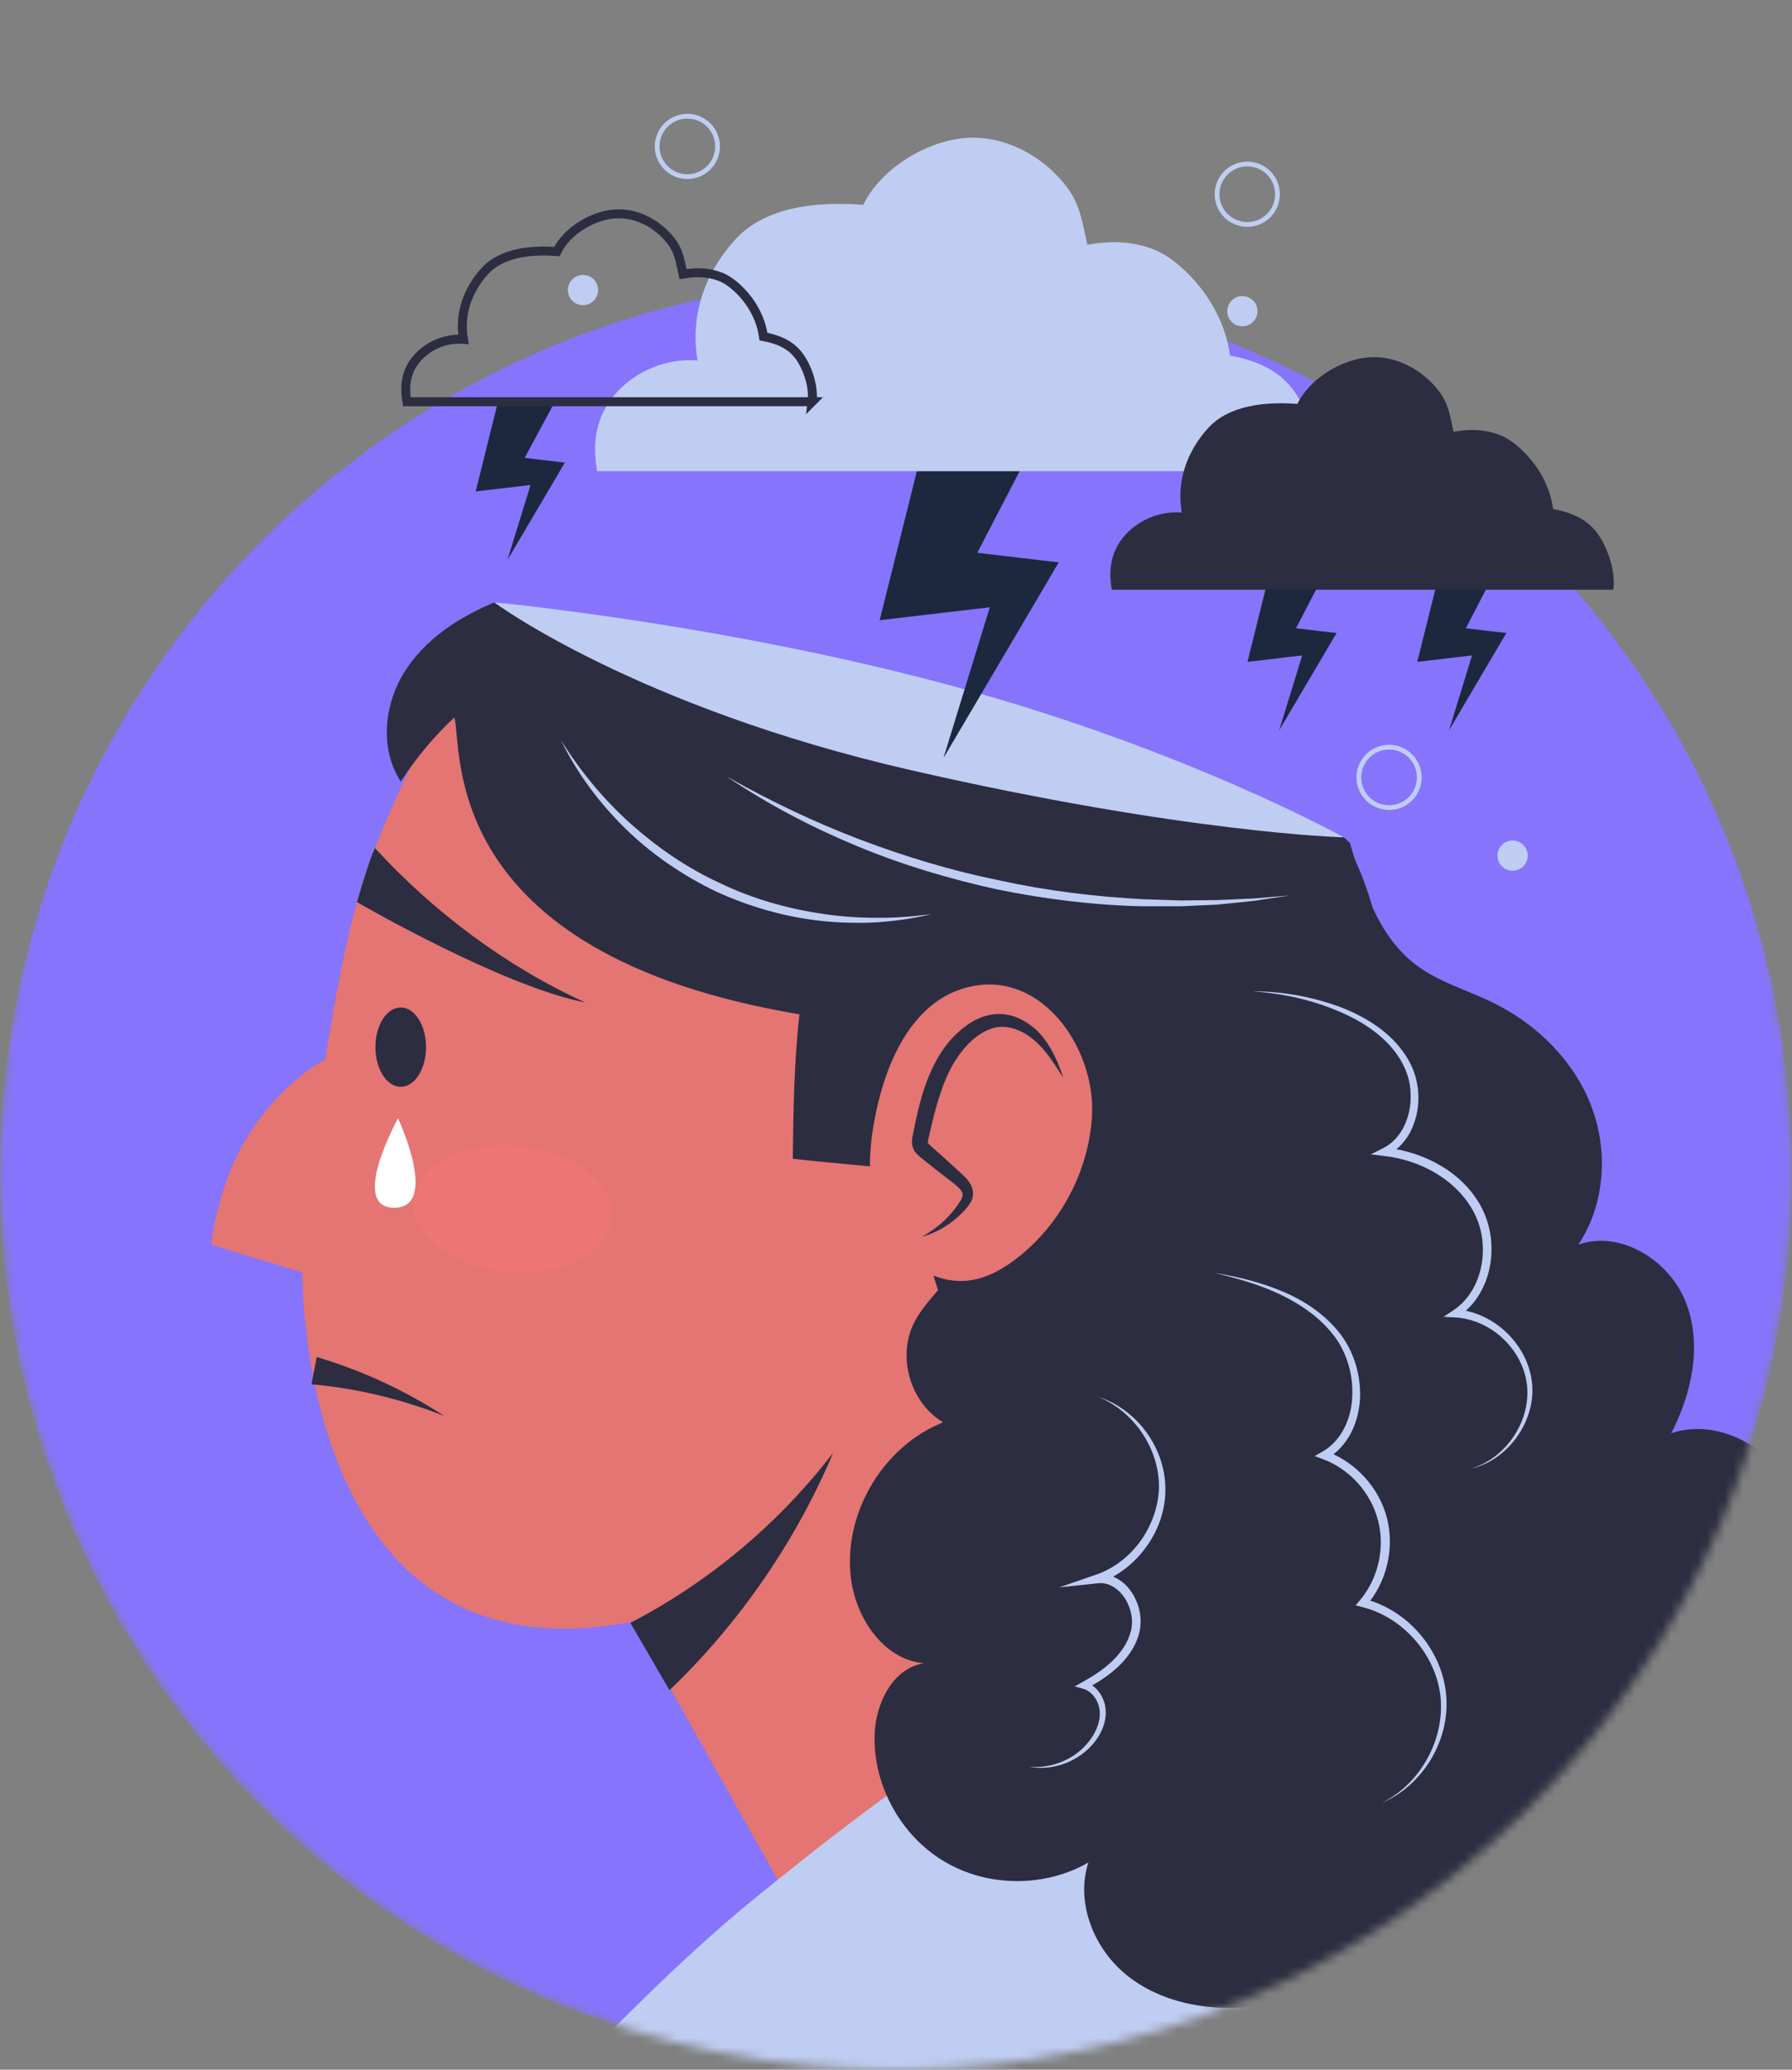 <svg width="200" height="231" viewBox="0 0 200 231" fill="none" xmlns="http://www.w3.org/2000/svg">
<rect x="0" y="0" width="200" height="231" fill="#808080" stroke="none"/>
<mask id="mask0_641_1164" style="mask-type:luminance" maskUnits="userSpaceOnUse" x="0" y="0" width="200" height="231">
<path d="M199.971 131.014C199.971 186.236 155.207 231 99.986 231C44.764 231 0 186.236 0 131.014C0 75.793 44.764 0 99.986 0C155.207 0 199.971 75.793 199.971 131.014Z" fill="white"/>
</mask>
<g mask="url(#mask0_641_1164)">
<path d="M99.986 231C155.206 231 199.971 186.235 199.971 131.014C199.971 75.794 155.206 31.029 99.986 31.029C44.765 31.029 0 75.794 0 131.014C0 186.235 44.765 231 99.986 231Z" fill="#8674FC"/>
<path d="M149.963 93.449C149.963 93.449 132.421 83.685 106.667 76.662C80.913 69.639 55.17 67.229 55.17 67.229C55.17 67.229 82.62 87.729 101.134 91.556C119.648 95.383 149.963 93.438 149.963 93.438V93.449Z" fill="#BFCDF2"/>
<path d="M120.206 155.579L77.531 85.795L50.153 76.941C50.153 76.941 42.903 90.625 40.493 98.413C38.073 106.202 36.304 118.262 36.304 118.262C36.304 118.262 32.188 120.175 28.226 125.926C24.265 131.687 23.572 138.927 23.572 138.927L33.76 142.019C33.76 142.019 33.077 188.304 70.612 180.992L93.821 222.302L140.065 190.197L120.206 155.579Z" fill="#E47573"/>
<path d="M149.963 93.449C153.676 100.141 155.227 108.022 154.328 115.624C154.255 116.224 154.038 116.969 153.438 117.062C153.128 117.103 152.828 116.948 152.569 116.772C151.132 115.79 150.159 114.155 150.004 112.418C151.121 119.286 149.828 126.37 147.284 132.845C144.75 139.32 141.016 145.246 137.107 151.007C135.317 153.635 133.476 156.272 132.338 159.24C131.201 162.209 130.818 165.601 132.018 168.549C130.487 168.653 128.925 167.908 128.056 166.646C129.122 168.042 130.094 170.256 128.698 171.311C127.767 172.004 126.464 171.59 125.388 171.145C122.533 169.956 119.627 168.735 117.217 166.801C114.052 164.267 111.921 160.668 110.101 157.037C105.912 148.711 102.944 139.785 101.299 130.621C97.183 130.135 92.601 129.815 88.484 129.329C88.546 123.992 88.619 118.51 89.229 113.214C48.622 106.388 51.684 83.416 50.712 80.075C48.571 82.061 46.471 84.543 44.889 87.005C44.785 87.16 44.837 87.057 44.733 87.222C42.365 83.633 42.851 78.669 45.127 75.018C47.402 71.367 51.188 68.895 55.159 67.24C55.159 67.24 70.922 78.917 101.703 85.971C132.483 93.014 149.953 93.459 149.953 93.459L149.963 93.449Z" fill="#2C2D40"/>
<path d="M70.353 181.137C79.165 176.555 86.954 170.018 92.994 162.136C88.826 172.035 82.485 181.219 74.718 188.646" fill="#2C2D40"/>
<path d="M184.788 243.939C184.788 243.939 148.898 188.573 136.931 184.333C124.964 180.092 100.296 198.792 84.089 212C67.891 225.208 48.943 247.673 48.943 247.673L184.788 243.939Z" fill="#BFCDF2"/>
<g style="mix-blend-mode:multiply" opacity="0.32">
<path d="M68.296 135.996C68.669 132.107 64.002 128.478 57.872 127.891C51.742 127.304 46.471 129.981 46.099 133.871C45.726 137.76 50.393 141.389 56.523 141.976C62.653 142.563 67.924 139.886 68.296 135.996Z" fill="#FF7673"/>
</g>
<path d="M41.899 116.876C41.899 119.317 43.161 121.302 44.723 121.302C46.285 121.302 47.547 119.327 47.547 116.876C47.547 114.424 46.285 112.449 44.723 112.449C43.161 112.449 41.899 114.424 41.899 116.876Z" fill="#2C2D40"/>
<path d="M65.316 111.89C56.038 110.091 39.841 100.689 39.841 100.689C39.841 100.689 41.051 96.417 41.837 94.649C48.385 101.785 56.504 107.877 65.316 111.89Z" fill="#2C2D40"/>
<path d="M150.666 94.1C152.125 99.106 153.821 104.454 157.948 107.629C160.523 109.615 163.76 110.504 166.687 111.942C171.528 114.321 175.634 118.375 177.579 123.402C179.523 128.429 179.151 134.428 176.151 138.917C180.909 137.262 186.36 140.696 188.17 145.402C189.98 150.097 188.832 155.486 186.525 159.964C191.697 158.248 197.727 161.485 199.981 166.45C202.236 171.414 201.119 177.485 198.016 181.974C194.913 186.463 190.094 189.525 185.015 191.5C186.587 192.1 187.415 193.931 187.322 195.606C187.229 197.282 186.411 198.833 185.501 200.25C180.526 208.059 172.428 213.81 163.409 215.92C160.947 216.499 157.586 216.303 156.893 213.882C157.772 215.072 157.389 216.83 156.427 217.947C155.465 219.064 154.059 219.674 152.693 220.233C148.329 222.022 143.819 223.646 139.123 224.029C134.428 224.412 129.453 223.429 125.771 220.471C122.089 217.513 120.02 212.372 121.468 207.883C116.617 210.676 110.267 210.645 105.447 207.801C100.627 204.967 97.514 199.423 97.607 193.827C97.658 190.238 99.593 186.163 103.14 185.646C98.682 185.263 95.59 180.723 94.99 176.296C94.018 169.066 98.475 161.444 105.261 158.754C101.651 156.613 100.13 151.566 101.951 147.78C102.561 146.508 103.492 145.402 104.412 144.326C118.799 127.508 131.976 106.326 149.963 93.438" fill="#2C2D40"/>
<path d="M121.882 124.529C121.52 130.683 118.396 136.62 113.535 140.406C112.015 141.595 110.287 142.588 108.374 142.888C104.071 143.56 99.872 140.333 98.217 136.31C96.562 132.287 96.955 127.715 97.917 123.474C99.169 117.993 101.961 112.118 107.308 110.391C115.935 107.608 122.326 116.907 121.871 124.529H121.882Z" fill="#E47573"/>
<g style="mix-blend-mode:multiply">
<path d="M102.861 138.027C104.702 137.293 106.336 136.041 107.505 134.438C107.743 134.117 107.97 133.766 108.001 133.362C108.064 132.607 107.422 131.987 106.843 131.501C105.664 130.508 104.485 129.515 103.316 128.522C103.078 128.325 102.84 128.108 102.727 127.829C102.613 127.508 102.675 127.157 102.747 126.826C103.637 122.606 104.733 118.055 108.084 115.335C108.984 114.6 110.06 114.021 111.218 113.907C112.935 113.731 114.631 114.6 115.841 115.831C117.052 117.062 117.858 118.624 118.613 120.175C118.613 120.175 120.248 128.904 114.569 134.717C108.891 140.53 102.861 138.017 102.861 138.017V138.027Z" fill="#E47573"/>
</g>
<path d="M118.603 120.196C117.641 118.696 116.69 117.155 115.386 116.069C114.124 114.983 112.459 114.362 111.011 114.704C109.563 115.055 108.229 116.172 107.257 117.465C106.253 118.758 105.529 120.299 105.002 121.923C104.433 123.537 104.04 125.243 103.647 126.97C103.595 127.188 103.554 127.353 103.554 127.446C103.554 127.55 103.544 127.508 103.564 127.57C103.616 127.684 104.061 128.046 104.371 128.336C105.043 128.925 105.695 129.525 106.357 130.125L107.35 131.035C107.691 131.356 108.063 131.707 108.343 132.235C108.643 132.731 108.684 133.528 108.405 134.045C108.136 134.572 107.826 134.883 107.515 135.234C106.233 136.579 104.609 137.582 102.871 138.048C104.443 137.189 105.798 136.031 106.781 134.635C107.019 134.293 107.288 133.921 107.391 133.621C107.484 133.321 107.433 133.135 107.257 132.866C106.905 132.359 106.088 131.832 105.405 131.283C104.702 130.735 103.999 130.187 103.306 129.629C102.954 129.318 102.644 129.184 102.147 128.584C101.909 128.284 101.765 127.787 101.785 127.446C101.785 127.094 101.847 126.815 101.889 126.598C102.24 124.84 102.623 123.061 103.213 121.302C103.823 119.565 104.64 117.817 105.871 116.327C106.481 115.583 107.205 114.931 108.001 114.362C108.808 113.804 109.749 113.369 110.784 113.225C111.818 113.08 112.873 113.266 113.762 113.68C114.662 114.093 115.438 114.693 116.079 115.386C117.341 116.803 118.055 118.499 118.644 120.185L118.603 120.196Z" fill="#2C2D40"/>
<path d="M35.352 151.463C40.452 152.983 45.251 155.217 49.584 158.041C44.775 156.138 39.769 154.948 34.763 154.503L35.352 151.452V151.463Z" fill="#2C2D40"/>
<path d="M44.423 124.819C44.423 124.819 38.9 134.8 43.999 134.8C49.098 134.8 44.423 124.819 44.423 124.819Z" fill="white"/>
<path d="M155.031 90.139C156.893 90.139 158.403 88.629 158.403 86.767C158.403 84.905 156.893 83.395 155.031 83.395C153.169 83.395 151.659 84.905 151.659 86.767C151.659 88.629 153.169 90.139 155.031 90.139Z" stroke="#BFCDF2" stroke-width="0.53" stroke-miterlimit="10"/>
<path d="M167.132 95.497C167.132 96.428 167.887 97.183 168.818 97.183C169.749 97.183 170.504 96.428 170.504 95.497C170.504 94.566 169.749 93.811 168.818 93.811C167.887 93.811 167.132 94.566 167.132 95.497Z" fill="#BFCDF2"/>
<path d="M76.714 19.714C78.576 19.714 80.086 18.204 80.086 16.342C80.086 14.48 78.576 12.97 76.714 12.97C74.852 12.97 73.342 14.48 73.342 16.342C73.342 18.204 74.852 19.714 76.714 19.714Z" stroke="#BFCDF2" stroke-width="0.53" stroke-miterlimit="10"/>
<path d="M63.382 32.373C63.382 33.304 64.137 34.059 65.068 34.059C65.999 34.059 66.754 33.304 66.754 32.373C66.754 31.443 65.999 30.688 65.068 30.688C64.137 30.688 63.382 31.443 63.382 32.373Z" fill="#BFCDF2"/>
<path d="M135.834 21.679C135.834 23.541 137.345 25.051 139.206 25.051C141.068 25.051 142.578 23.541 142.578 21.679C142.578 19.817 141.068 18.307 139.206 18.307C137.345 18.307 135.834 19.817 135.834 21.679Z" stroke="#BFCDF2" stroke-width="0.53" stroke-miterlimit="10"/>
<path d="M136.972 34.732C136.972 35.663 137.727 36.418 138.658 36.418C139.589 36.418 140.344 35.663 140.344 34.732C140.344 33.801 139.589 33.046 138.658 33.046C137.727 33.046 136.972 33.801 136.972 34.732Z" fill="#BFCDF2"/>
<g style="mix-blend-mode:overlay">
<path d="M62.585 82.578C64.737 86.043 67.333 89.188 70.332 91.887C73.332 94.576 76.683 96.883 80.334 98.558C83.954 100.306 87.864 101.423 91.856 102.002C93.852 102.302 95.869 102.447 97.896 102.437C99.924 102.458 101.951 102.292 103.968 102.023C101.992 102.52 99.955 102.788 97.907 102.944C95.859 103.057 93.801 103.006 91.753 102.799C87.657 102.364 83.644 101.216 79.9 99.499C76.186 97.71 72.732 95.352 69.794 92.477C66.857 89.601 64.375 86.26 62.596 82.589L62.585 82.578Z" fill="#BFCDF2"/>
<path d="M81.224 86.736C85.971 89.415 90.884 91.763 95.962 93.697C101.041 95.621 106.243 97.193 111.559 98.269C116.855 99.427 122.254 100.089 127.674 100.368L131.739 100.503L135.814 100.461L139.889 100.285L143.964 99.944L139.92 100.554L135.845 100.968L131.749 101.154H127.643C122.171 101.051 116.71 100.368 111.342 99.282C105.995 98.114 100.72 96.541 95.662 94.442C90.605 92.342 85.743 89.798 81.213 86.746L81.224 86.736Z" fill="#BFCDF2"/>
<path d="M139.971 110.649C142.536 110.649 145.112 111.042 147.594 111.746C150.077 112.449 152.497 113.525 154.534 115.2C155.548 116.028 156.437 117.041 157.12 118.189C157.803 119.337 158.216 120.672 158.289 122.016C158.372 123.361 158.144 124.726 157.575 125.977C157.017 127.229 156.055 128.315 154.814 128.977L154.648 128.087C156.83 128.325 158.971 129.018 160.864 130.146C162.757 131.273 164.412 132.897 165.415 134.903C166.429 136.92 166.698 139.258 166.263 141.44C165.839 143.623 164.629 145.722 162.716 146.974L162.498 146.157C164.691 146.291 166.739 147.346 168.259 148.846C169.78 150.356 170.825 152.383 171 154.524C171.187 156.675 170.452 158.816 169.211 160.502C167.97 162.199 166.16 163.491 164.122 163.936C168.125 162.767 170.866 158.578 170.421 154.586C170.204 152.6 169.18 150.749 167.732 149.394C166.284 148.029 164.381 147.16 162.436 147.046L161.112 146.974L162.219 146.239C163.895 145.122 164.96 143.25 165.332 141.264C165.715 139.279 165.446 137.148 164.526 135.369C163.595 133.569 162.105 132.08 160.357 131.014C158.609 129.939 156.603 129.277 154.555 129.029L152.993 128.842L154.39 128.139C156.52 127.063 157.554 124.467 157.43 122.068C157.399 119.606 155.993 117.341 154.11 115.717C152.218 114.062 149.88 112.956 147.48 112.139C145.06 111.321 142.536 110.846 139.971 110.66V110.649Z" fill="#BFCDF2"/>
<path d="M135.721 142.102C138.234 142.516 140.737 143.136 143.106 144.129C145.474 145.112 147.708 146.581 149.373 148.618C151.049 150.666 151.876 153.345 151.794 155.993C151.732 157.317 151.432 158.651 150.821 159.861C150.211 161.061 149.27 162.126 148.091 162.829L148.018 161.981C151.297 163.181 153.904 166.025 154.793 169.418C155.662 172.821 154.772 176.565 152.497 179.213L152.259 178.458C157.213 179.72 161.02 184.281 161.413 189.307C161.816 194.334 158.723 199.33 154.214 201.233C158.599 199.051 161.257 194.086 160.771 189.37C160.254 184.653 156.562 180.495 152.032 179.368L151.297 179.182L151.783 178.602C153.831 176.182 154.607 172.728 153.79 169.677C153.004 166.625 150.646 163.978 147.677 162.871L146.726 162.519L147.594 162.023C149.684 160.833 150.811 158.392 150.914 155.962C151.059 153.531 150.356 150.997 148.846 149.042C147.325 147.067 145.205 145.598 142.93 144.502C140.644 143.405 138.182 142.702 135.7 142.112L135.721 142.102Z" fill="#BFCDF2"/>
<path d="M122.461 155.879C126.722 157.162 129.98 161.412 130.063 166.025C130.125 168.322 129.37 170.618 128.046 172.49C126.743 174.372 124.871 175.893 122.678 176.689L122.461 175.727C123.268 175.634 124.105 175.841 124.788 176.255C125.481 176.658 126.019 177.248 126.422 177.91C127.219 179.213 127.529 180.826 127.126 182.336C126.733 183.805 125.822 185.067 124.767 186.049C123.702 187.042 122.482 187.839 121.199 188.47L121.127 187.715C122.575 188.221 123.392 189.68 123.412 191.066C123.433 192.472 122.771 193.765 121.902 194.748C120.123 196.734 117.331 197.696 114.797 197.178C117.351 197.447 119.968 196.361 121.499 194.407C122.275 193.455 122.802 192.255 122.74 191.076C122.688 189.928 121.933 188.78 120.889 188.49L119.948 188.221L120.827 187.735C122.026 187.063 123.185 186.318 124.147 185.388C125.109 184.457 125.884 183.34 126.205 182.078C126.526 180.868 126.246 179.502 125.574 178.437C124.902 177.372 123.785 176.586 122.585 176.71L118.22 177.175L122.368 175.737C124.354 175.055 126.091 173.679 127.322 171.952C128.543 170.225 129.298 168.146 129.349 166.015C129.401 161.754 126.598 157.513 122.482 155.869L122.461 155.879Z" fill="#BFCDF2"/>
</g>
<path d="M114.642 50.96L106.75 66.174L103.182 61.003L114.021 62.285L118.158 62.772L116.348 65.854L105.302 84.595L111.694 63.795L114.021 67.364L103.182 68.636L98.176 69.225L99.613 63.475L103.761 46.843L114.642 50.96Z" fill="#1B283E"/>
<path d="M166.367 64.778L162.447 72.349L160.668 69.774L166.057 70.415L168.125 70.653L167.215 72.184L161.723 81.513L164.898 71.17L166.057 72.939L160.668 73.58L158.175 73.87L158.889 71.004L160.958 62.73L166.367 64.778Z" fill="#1B283E"/>
<path d="M61.779 45.116L57.362 53.328L55.583 50.753L60.982 51.394L63.041 51.632L62.141 53.163L56.638 62.492L59.824 52.149L60.982 53.918L55.583 54.559L53.091 54.849L53.804 51.984L55.604 44.733L61.779 45.116Z" fill="#1B283E"/>
<path d="M147.418 64.778L143.488 72.349L141.719 69.774L147.108 70.415L149.166 70.653L148.267 72.184L142.764 81.513L145.95 71.17L147.108 72.939L141.719 73.58L139.227 73.87L139.94 71.004L141.999 62.73L147.418 64.778Z" fill="#1B283E"/>
<path d="M146.912 52.594H66.65C66.05 49.295 66.557 46.295 68.812 43.813C71.067 41.331 74.501 39.965 77.852 40.234C76.993 35.259 78.648 30.481 82.051 26.747C85.444 23.003 91.318 22.475 96.355 22.858C98.279 18.845 103.337 15.742 107.774 15.401C111.466 15.111 115.148 16.766 117.765 19.383C120.372 22 120.568 23.685 121.354 27.305C123.899 26.881 126.195 26.881 128.615 27.781C129.856 28.247 130.953 29.033 131.935 29.922C134.748 32.456 136.776 35.931 137.282 39.686C140.137 40.224 142.681 41.248 144.388 43.596C146.105 45.944 147.284 49.719 146.932 52.604L146.912 52.594Z" fill="#BFCDF2"/>
<path d="M180.061 65.823H124.085C123.671 63.516 124.023 61.437 125.595 59.7C127.167 57.962 129.567 57.021 131.894 57.207C131.294 53.732 132.452 50.412 134.821 47.795C137.189 45.188 141.285 44.816 144.802 45.085C146.146 42.282 149.673 40.12 152.766 39.883C155.341 39.686 157.906 40.834 159.727 42.665C161.547 44.495 161.681 45.664 162.23 48.188C164.009 47.888 165.601 47.888 167.298 48.519C168.166 48.84 168.932 49.388 169.615 50.008C171.58 51.777 172.986 54.197 173.338 56.814C175.334 57.186 177.103 57.91 178.292 59.544C179.492 61.179 180.319 63.816 180.061 65.823Z" fill="#2C2D40"/>
<path d="M90.646 44.837H45.416C45.075 42.975 45.364 41.289 46.637 39.893C47.909 38.497 49.843 37.721 51.725 37.876C51.239 35.073 52.181 32.384 54.094 30.274C56.007 28.164 59.317 27.864 62.151 28.081C63.237 25.816 66.081 24.068 68.584 23.882C70.663 23.716 72.742 24.647 74.211 26.126C75.68 27.605 75.793 28.557 76.228 30.595C77.665 30.357 78.958 30.357 80.324 30.863C81.027 31.122 81.637 31.567 82.196 32.063C83.778 33.491 84.916 35.445 85.206 37.566C86.819 37.866 88.246 38.445 89.208 39.769C90.17 41.093 90.843 43.213 90.636 44.847L90.646 44.837Z" stroke="#2C2D40" stroke-miterlimit="10"/>
</g>
</svg>
